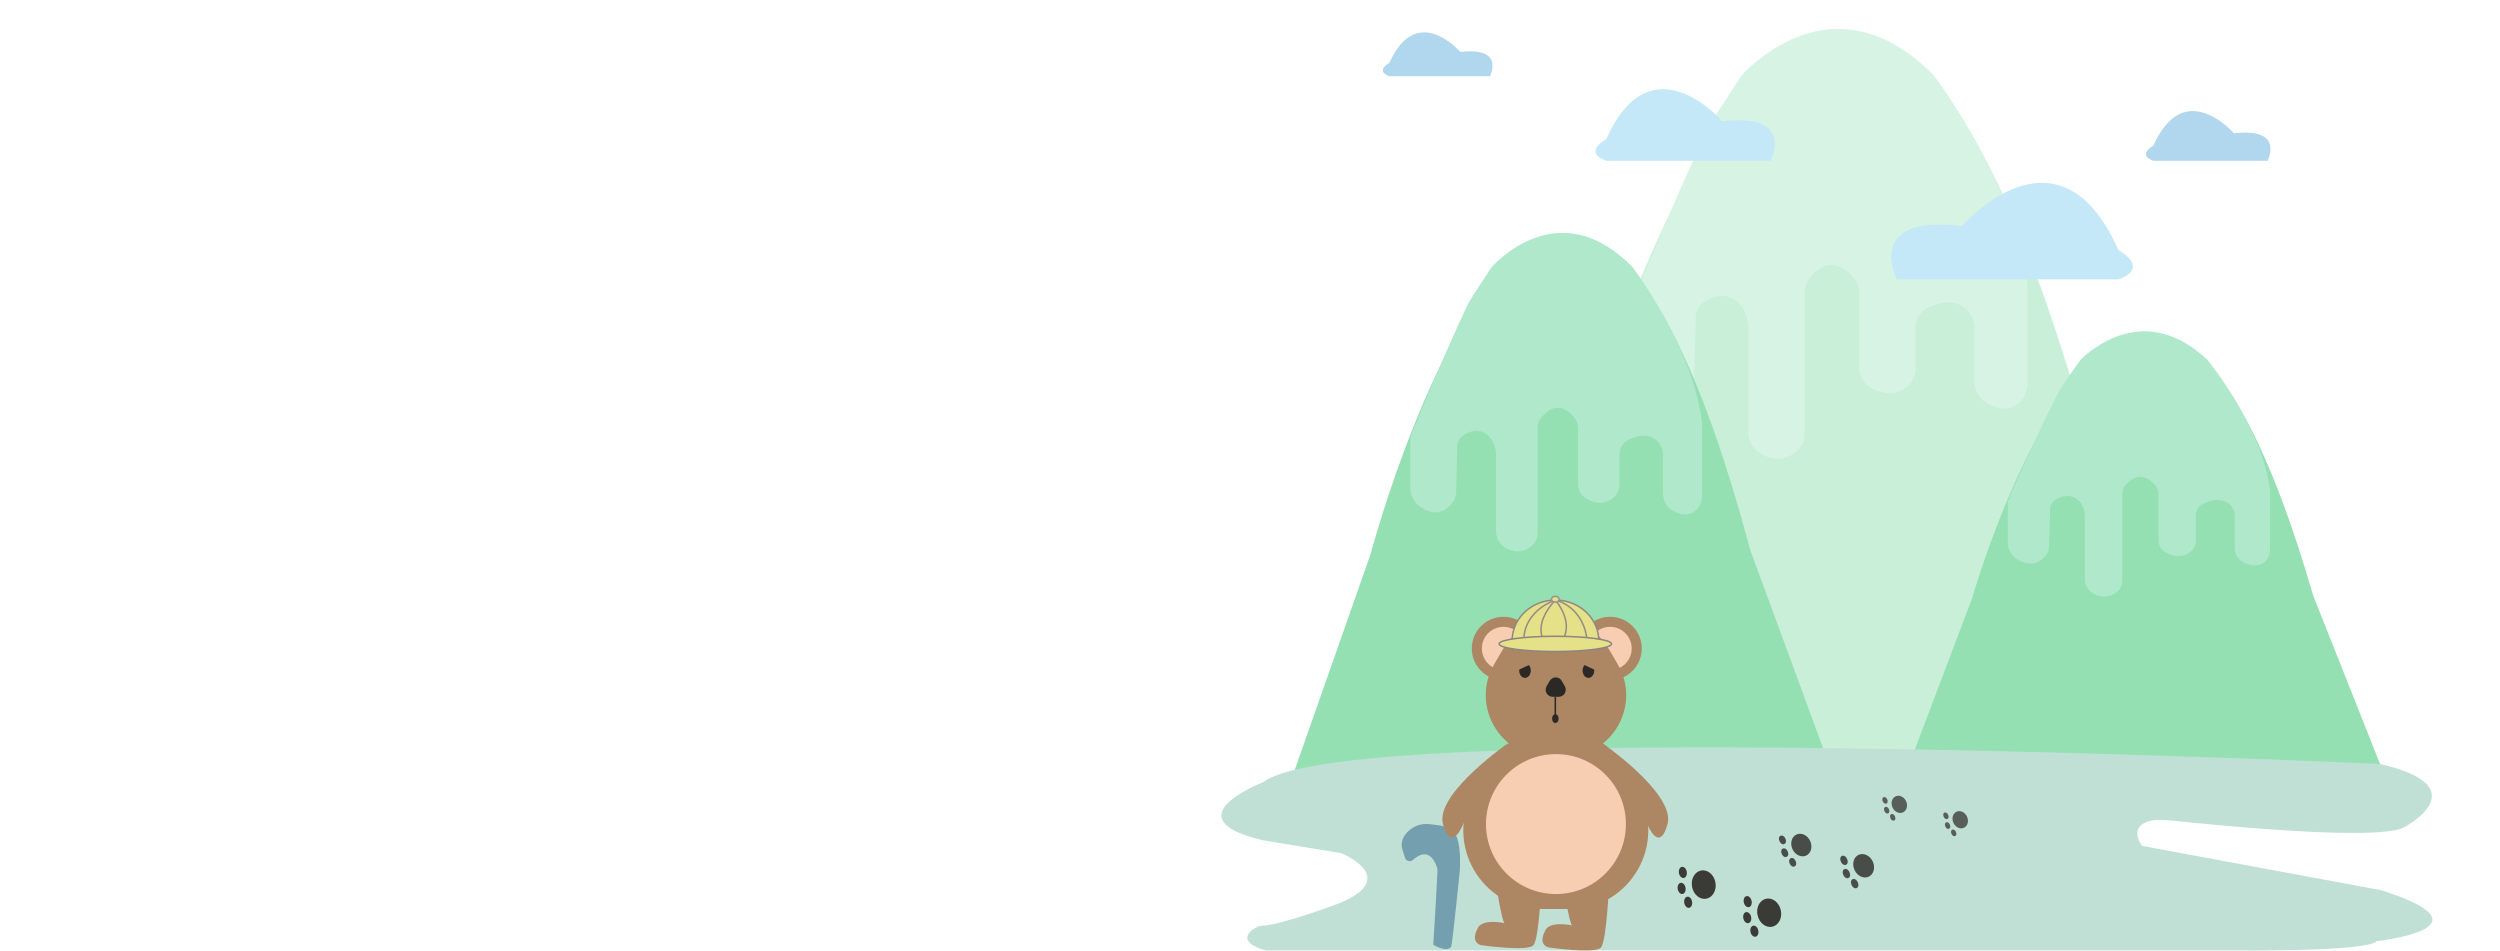 <?xml version="1.0" encoding="utf-8"?>
<!-- Generator: Adobe Illustrator 24.1.3, SVG Export Plug-In . SVG Version: 6.00 Build 0)  -->
<svg version="1.1" xmlns="http://www.w3.org/2000/svg" xmlns:xlink="http://www.w3.org/1999/xlink" x="0px" y="0px"
	 viewBox="0 0 1640 624" style="enable-background:new 0 0 1640 624;" xml:space="preserve">
<style type="text/css">
	.st0{fill:#B0D7ED;}
	.st1{opacity:0.5;}
	.st2{fill:#94E0B3;}
	.st3{fill:#AFE8CA;}
	.st4{fill:#C4E8F7;}
	.st5{fill:#C1E0D5;}
	.st6{display:none;}
	.st7{display:inline;fill:#826046;}
	.st8{display:inline;fill:#C9A183;}
	.st9{display:inline;fill:#F2A566;stroke:#000000;stroke-miterlimit:10;}
	.st10{display:inline;fill:#221C23;}
	.st11{display:inline;fill:#EAB9DB;}
	.st12{display:inline;fill:#EA8C47;}
	.st13{display:inline;fill:#B54E15;}
	.st14{fill:#749FAF;}
	.st15{fill:#AD8663;}
	.st16{fill:#F7CEB2;}
	.st17{fill:#2B2826;}
	.st18{fill:none;stroke:#2B2826;stroke-miterlimit:10;}
	.st19{fill:#E5E188;stroke:#918883;stroke-miterlimit:10;}
	.st20{fill:#E5E188;stroke:#8C8580;stroke-miterlimit:10;}
	.st21{fill:none;stroke:#938C86;stroke-miterlimit:10;}
	.st22{fill:#E5E188;stroke:#99918C;stroke-miterlimit:10;}
	.st23{opacity:0.9;}
	.st24{opacity:0.8;}
	.st25{opacity:0.7;}
</style>
<g id="山">
</g>
<g id="雲">
</g>
<g id="陰影">
</g>
<g id="山山">
	<path class="st0" d="M825.2,536.9"/>
	<g class="st1">
		<path class="st2" d="M1034.9,303.4c0,0,168.6-632.1,338.2-4.1c0.3,1,0.6,2.1,1,3.1l87.2,235.6H951.9L1034.9,303.4z"/>
		<path class="st3" d="M1268.2,49.1c-60.7-61.4-114.2-11.9-125.6,0.2c-6.6,10.2-13.5,20.6-20.2,31.1c-14.2,28.9-32.8,72.8-43.5,98.5
			c-1.8,4.8-3.7,9.4-5.8,14c-0.7,1.7-1.3,3.1-1.7,4.2c-0.7,1.7-1,3.4-1,5.3v41.8c0,6.5,3,12.7,8.2,16.6c7.9,5.9,20.3,10.6,30.7-4.7
			c1.3-1.9,2-4.1,2-6.4l1-35.5v-6c0-4.1,2.1-8,5.6-10.2c6.4-4,17.1-7.7,25.6,4.3l1.3,3c1.4,3.1,2.1,6.5,2.1,9.9v67.9
			c0,6,3.1,11.5,8.2,14.6c6,3.5,14.5,5.7,23.5-1.6c3.3-2.7,5.2-6.8,5.2-11v-93.5c0-3.3,1.1-6.5,3.2-9.1c5.2-6.5,16.3-15.7,29.3,0
			c2.2,2.7,3.4,6.2,3.4,9.7v49.1c0,5.4,2.9,10.4,7.6,13.1c6.3,3.5,15.4,6.2,23.7-0.8c3.6-3,5.6-7.5,5.6-12.2v-26.8
			c0-5.1,2.8-9.8,7.3-12.2c6.5-3.5,16.4-6.7,24.6-0.7c4.4,3.1,6.7,8.3,6.7,13.7c0,8.6,0,24.7,0,34.4c0,5.9,3,11.5,8.1,14.5
			c5.8,3.5,13.7,6.1,20.5,0.6c4.1-3.2,6.2-8.4,6.2-13.6v-64.3C1322.1,118.9,1268.2,49.1,1268.2,49.1z"/>
	</g>
	<g>
		<path class="st2" d="M899.1,363.5c0,0,124.1-468.5,249-3c0.2,0.8,0.5,1.5,0.8,2.3l64.2,174.6H838L899.1,363.5z"/>
		<path class="st3" d="M1070.8,175.1c-44.7-45.5-84-8.8-92.4,0.2c-4.9,7.6-10,15.2-14.8,23c-10.4,21.4-24.2,53.9-32.1,73
			c-1.3,3.5-2.8,7-4.3,10.4c-0.5,1.3-0.9,2.3-1.3,3.1c-0.5,1.2-0.8,2.6-0.8,3.9v31c0,4.8,2.2,9.4,6,12.3c5.8,4.4,14.9,7.8,22.6-3.5
			c0.9-1.4,1.4-3.1,1.5-4.8l0.7-26.3v-4.4c0-3.1,1.5-5.9,4.1-7.5c4.7-3,12.6-5.7,18.8,3.2l1,2.2c1,2.3,1.6,4.8,1.6,7.3v50.3
			c0,4.4,2.3,8.5,6.1,10.8c4.4,2.6,10.7,4.2,17.3-1.2c2.4-2,3.9-5,3.9-8.2v-69.3c0-2.4,0.8-4.8,2.4-6.7c3.9-4.8,12-11.7,21.6,0
			c1.7,2,2.5,4.6,2.5,7.2v36.4c0,4,2.1,7.7,5.6,9.7c4.6,2.6,11.3,4.6,17.5-0.6c2.6-2.2,4.1-5.6,4.1-9v-19.8c0-3.8,2.1-7.2,5.4-9
			c4.8-2.6,12-4.9,18.1-0.6c3.2,2.3,5,6.2,5,10.2c0,6.4,0,18.3,0,25.5c0,4.4,2.2,8.5,6,10.8c4.2,2.6,10.1,4.5,15.1,0.4
			c3-2.4,4.6-6.2,4.6-10.1v-47.6C1110.5,226.8,1070.8,175.1,1070.8,175.1z"/>
	</g>
	<g>
		<path class="st2" d="M1293.6,392.7c0,0,111.5-389.9,223.7-2.5c0.2,0.6,0.4,1.3,0.7,1.9l57.7,145.3h-336.9L1293.6,392.7z"/>
		<path class="st3" d="M1447.9,235.9c-40.2-37.8-75.5-7.3-83.1,0.1c-4.4,6.3-9,12.7-13.3,19.2c-9.4,17.8-21.7,44.9-28.8,60.7
			c-1.2,2.9-2.5,5.8-3.8,8.6c-0.5,1.1-0.9,1.9-1.1,2.6c-0.5,1-0.7,2.1-0.7,3.2v25.8c0,4,2,7.9,5.4,10.2c5.2,3.6,13.4,6.5,20.3-2.9
			c0.9-1.2,1.3-2.5,1.3-4l0.7-21.9V334c0-2.5,1.4-4.9,3.7-6.3c4.2-2.5,11.3-4.7,16.9,2.7l0.9,1.9c0.9,1.9,1.4,4,1.4,6.1v41.9
			c0,3.7,2.1,7.1,5.4,9c3.9,2.2,9.6,3.5,15.6-1c2.2-1.7,3.5-4.2,3.5-6.8v-57.7c0-2,0.7-4,2.1-5.6c3.5-4,10.8-9.7,19.4,0
			c1.5,1.7,2.3,3.8,2.3,6v30.3c0,3.3,1.9,6.4,5.1,8.1c4.1,2.2,10.2,3.8,15.7-0.5c2.4-1.9,3.7-4.6,3.7-7.5V338c0-3.1,1.8-6,4.8-7.5
			c4.3-2.2,10.8-4.1,16.3-0.5c2.9,1.9,4.4,5.1,4.4,8.5c0,5.3,0,15.2,0,21.2c0,3.7,2,7.1,5.4,9c3.8,2.1,9.1,3.7,13.6,0.4
			c2.7-2,4.1-5.2,4.1-8.4V321C1483.5,278.9,1447.9,235.9,1447.9,235.9z"/>
	</g>
	<path class="st0" d="M911.4,41.3c0,0-9.7,5.1,0,8.7h66c0,0,10.2-19.5-19.4-15.9C958,34.1,929.4,0.9,911.4,41.3z"/>
	<path class="st4" d="M1053.7,91.3c0,0-15.9,8.4,0,14.2h107.8c0,0,16.6-31.8-31.7-25.9C1129.8,79.5,1083,25.2,1053.7,91.3z"/>
	<path class="st0" d="M1412.6,95.6c0,0-11,5.8,0,9.9h74.9c0,0,11.6-22.1-22-18C1465.5,87.5,1433,49.7,1412.6,95.6z"/>
	<path class="st4" d="M1389.7,164.1c0,0,21.4,11.3,0,19.2h-145.3c0,0-22.4-42.9,42.7-35C1287.1,148.3,1350.2,75,1389.7,164.1z"/>
	<path class="st5" d="M828.9,513c0,0-62.3,23.9,0,38.3l51,8.4c0,0,38.5,15.5,0,32.3c0,0-39.2,15.1-52.6,15.3c-2.4,0-7.3,3.4-8.5,5.6
		c-1.5,3-0.7,7.1,11.5,10.6h634.8c0,0,88.5,1,94-6.1c0,0,80.2-8.7,3.1-33.4l-157-29.1c0,0-12.4-16,12.4-17.4c0,0,140.5,16,159.7,5.1
		c0,0,49.6-26.2-15.8-41.4C1561.5,501.1,883.8,470.1,828.9,513z"/>
</g>
<g id="圖層_5" class="st6">
	<path class="st7" d="M974.5,609.5c0,0-61.5,11.4-51.3-60c0,0,3.3-15.3,18.1-26.1c0,0,17.4-12.3,2.8-24.3c0,0-7.9-3.5-11.1-0.5
		c0,0,7.2-46.3,55.2-22.4c0,0,17.1,10.6,6.5,31.7l-9.7,29.8L974.5,609.5z"/>
	<path class="st7" d="M1053.5,522.1c0.2-0.3,0.5-0.7,0.8-1c0.3-0.3,0.6-0.7,1-1.4c0.4-0.7,0.8-1.4,1.2-2.1c0.1-0.1,0.1-0.3,0.2-0.4
		c1.4-4.4,1.7-12.5-3.9-26.5c-10.3-26.2-15.1-23.6-15.1-23.6s-11.6-9.5-34.4-0.2c0,0-12,9.2-14.2,19.3c0,0-13.3,27.4-3.9,34.6
		l3.5,2.7c3.9,3,8.5,5.2,13.4,6.3l15.5,3.5c0,0,20.9,3.8,35.6-11C1053.3,522.3,1053.4,522.2,1053.5,522.1z"/>
	<path class="st7" d="M996.3,475.7c0,0-7.9-5-2.6-16.4c0,0,9-0.4,12.4,7.4L996.3,475.7z"/>
	<path class="st8" d="M998.4,472.7c0,0-3.7-4.2-1.5-7.5c0,0,2.1-2.3,6.4,3.7C1003.3,468.9,999.1,473.7,998.4,472.7z"/>
	<path class="st7" d="M1036.9,466.7c0,0,2.5-7.3,12.2-7.1c0,0,4.8,8.5-2.6,16.3C1046.5,476,1039.7,467.1,1036.9,466.7z"/>
	<path class="st8" d="M1040.4,467.8c0,0,2.9-4,5.2-2.5c0,0,3.1,0.9-0.8,7.1L1040.4,467.8z"/>
	<path class="st8" d="M1006,466.4c0,0,14.2,8.8,15.5,27.2l2.3,0c0,0,1.5-20.9,13.5-26.9C1037.3,466.6,1026.5,456.9,1006,466.4z"/>
	<path class="st9" d="M1006,493.5"/>
	<ellipse class="st10" cx="1006" cy="496.3" rx="2" ry="2.8"/>
	<ellipse class="st10" cx="1036.2" cy="496.3" rx="2" ry="2.8"/>
	<path class="st10" d="M1019.5,493.9c0,0-2.4-0.1-2,3.1c0,0,2.4,3.6,4.2,3.3l1.4,0c0,0,2.7-1,3.4-2.8c0,0,1.9-1.6,0-3.1
		C1026.4,494.4,1026.2,492.9,1019.5,493.9z"/>
	<path class="st10" d="M1021.7,500.3c0,0-0.5,1.5,0,3c0,0-3.1-0.3-2.9-0.7s-0.9,0.8,0,1.1c0,0,2,1.5,4.7,0.7c0,0,2.3-0.1,2.7-1.5
		c0,0-0.1-0.9-1.4,0l-1.8,0.4c0,0,0.3-2,0.1-3L1021.7,500.3z"/>
	<ellipse class="st11" cx="1003.8" cy="502.9" rx="4.2" ry="2.4"/>
	<ellipse class="st11" cx="1038.3" cy="503.4" rx="4.2" ry="2.4"/>
	<path class="st8" d="M1002.5,528.8c0,0,29.4,9.6,40.3-0.7c0,0,11.8,14.7,2.6,24.7c0,0-9.2,11.9-34.8,2.9
		C1010.6,555.8,989.4,551.7,1002.5,528.8z"/>
	<path class="st8" d="M1055.8,566.3c-0.7-1.9-0.8-4-1.5-5.9c-0.2-0.7-0.3-1.4-0.1-2.1c-0.1-0.8,0.1-1.6,0.5-2.3
		c0-0.1,0.1-0.2,0.1-0.3c0.3-0.5,0.8-1,1.3-1.4c-0.7-3.2-1.3-5.1-1.3-5.1l-11.9,7.6c-26.5,6.1-8.4-13.4-8.4-13.4
		c-9.8,7.3-28.4,2.5-28.4,2.5c6.1,10.5-8.5,12.3-8.5,12.3c-8,3.3-22.6-6.9-22.6-6.9l0.1,16.8c42.9-1.8,35,53.7,35,53.7
		c2.8-0.1,4.9,0.4,6.5,1.1c1.9-0.8,3.8-1.6,5.9-2.1c2.9-0.7,5.6-0.5,8.5-0.8c5.8-0.6,11-4.2,15.7-7.3c0.6-0.4,1.2-0.6,1.8-0.7
		c9.7-12.7,10.9-29.7,9.9-42.8C1057.2,568.5,1056.3,567.5,1055.8,566.3z"/>
	<path class="st12" d="M1025.8,539.5c0,0-6.6-1.2-14.1,6.2c0,0-6.5,7.1,2.8,8.4c0,0,17.3,3.4,27.4,0.6c0,0,6.2-2.4,1.1-8.7
		c0,0-5.8-7.3-14.8-6.4l-0.1-4.1c0,0-0.6-2.9-2.8,0L1025.8,539.5z"/>
	<path class="st13" d="M1012.3,553.6c0,0-2.4,19.7,12.3,24.6c0,0,18.5,4.9,17.4-23.4"/>
	<path class="st7" d="M992.5,524.6c0,0-66,77.3,2,98.1c0,0,27.8,1.9,37.9-0.3c0,0,2.7-9-8.4-10.1c0,0,8.8-35.6-27.1-38.5
		c0,0-2.5-11.6-0.1-12c0,0,9.1,5.2,16.9,4.7c0,0,7.2-1.8,7.7-3.1c0,0,5-5.2-7.6-8.1c0,0-23-4.9-9-26.8
		C1004.9,528.4,992.7,526,992.5,524.6z"/>
	<path class="st7" d="M1051.6,523.4c0,0,14.3,12.8,7.8,28.7c0,0-6,13.2-16.3,14.2c0,0-16,3.7-5.4-10.2c0,0,14.6-4.5,8.8-16.9
		l-4.7-10.6L1051.6,523.4z"/>
	<path class="st7" d="M1071.8,615.7c0,0-24.2,4.9-31.8,0.7c0,0,22.7-7.1,15.9-49.6c0,0,23.3,17.8,4.7,39.7c0,0,9.1-0.7,10.9,8
		c0.1,0.6,0.2,1.3,0.3,2"/>
	<path class="st13" d="M1083.5,614.2c0,0,8.3,4.1,12.7-1.4c0,0,5-7.2-7.7-11.1"/>
	<path class="st12" d="M1080.2,606.6c0,0-1.5,2.6,0.6,7c0,0,2.1,3.9,4.1,0.1c0,0,4.1-6.9,4.4-11.6c0,0-0.1-3-3.6-1.8
		c0,0-4.1,1.3-5,5.3l-1.8-0.6c0,0-1.4-0.2-0.4,1.2L1080.2,606.6z"/>
	<path class="st13" d="M1104,597c0,0-6.3,10.2,0.3,16.5c0,0,8.6,7.3,15.2-8.5"/>
	<path class="st12" d="M1114.1,593.7c0,0-3.2-2.3-9.1-0.1c0,0-5.3,2.2-0.7,5.3c0,0,8.4,6.2,14.4,7.2c0,0,3.9,0.2,2.8-4.5
		c0,0-1.2-5.4-6.2-7.2l1-2.2c0,0,0.4-1.7-1.5-0.7L1114.1,593.7z"/>
	<path class="st13" d="M1140.8,602.6c0,0,2.3,14.7,13.6,15.4c0,0,14-0.1,7.5-20.4"/>
	<path class="st12" d="M1147.7,591.3c0,0-4.9,0.5-8.6,7.3c0,0-3.2,6.4,3.6,5.5c0,0,12.9-0.9,19.4-5c0,0,3.9-2.9-1-6.5
		c0,0-5.5-4.1-11.7-1.7l-0.9-2.9c0,0-1-2-2,0.6L1147.7,591.3z"/>
	<path class="st13" d="M1180.9,600.1c0,0-12.1-0.2-14.1,9.3c0,0-1.7,11.9,15.4,9.3"/>
	<path class="st12" d="M1189.1,607.6c0,0,0.3-4.2-4.8-8.4c0,0-4.7-3.6-4.9,2.3c0,0-0.9,11.1,1.5,17.2c0,0,1.9,3.7,5.4,0.1
		c0,0,4-4.1,2.9-9.6l2.5-0.3c0,0,1.7-0.6-0.2-1.8L1189.1,607.6z"/>
</g>
<g id="圖層_8">
</g>
<g id="圖層_6">
</g>
<g id="圖層_7">
	<g>
		<path class="st14" d="M926.9,564.1c4.3-3.9,11.6-7.6,15.9,5.3c0.2,0.6,0.3,1.2,0.2,1.8c-1.3,26-2.8,48.6-2.8,48.6
			s8.6,5.3,11.8,1.3c1.2-5.8,5.5-48.6,5.5-48.6s2.8-28-8.3-30.2c-4.7-0.9-8.7-1.4-11.7-1.7c-5.1-0.5-10.1,1.2-13.8,4.8
			c-3,2.9-5.3,7-3.7,12l1.7,5.3C922.3,564.9,925.1,565.7,926.9,564.1z"/>
		<path class="st15" d="M1025.5,580.3c0,0,3.9,25.5,5.8,26.8c0,0-15.4-3.5-17.9,3.9c0,0-4.7,8.3,2.3,10.5c0,0,30.6,4.4,34.5,0.1
			c3.9-4.3,5.4-43.2,5.4-43.2L1025.5,580.3z"/>
		<path class="st15" d="M981.2,578.8c0,0,3.9,25.5,5.8,26.8c0,0-15.4-3.5-17.9,3.9c0,0-4.7,8.3,2.3,10.5c0,0,30.6,4.4,34.5,0.1
			c3.9-4.3,5.4-43.2,5.4-43.2L981.2,578.8z"/>
		<path class="st15" d="M1020.7,596.3h-9.3c-39.6,0-64.3-42.8-44.5-77.1l4.6-8l4.6-8c19.8-34.3,69.3-34.3,89,0l4.6,8l4.6,8
			c19.8,34.3-4.9,77.1-44.5,77.1H1020.7z"/>
		<circle class="st15" cx="986.3" cy="425.4" r="20.8"/>
		<circle class="st15" cx="1056.2" cy="425.4" r="20.8"/>
		<circle class="st16" cx="986.3" cy="425.4" r="14.2"/>
		<circle class="st16" cx="1056.2" cy="425.4" r="14.2"/>
		<path class="st15" d="M1020.7,496.5h-5.6c-31.1,0-50.5-33.7-35-60.6l2.8-4.8l2.8-4.8c15.6-26.9,54.4-26.9,70,0l2.8,4.8l2.8,4.8
			c15.6,26.9-3.9,60.6-35,60.6H1020.7z"/>
		<path class="st17" d="M996.7,439.2c0,0.2-0.1,0.4-0.1,0.7c0,2.7,1.7,4.8,3.8,4.8c2.1,0,3.8-2.2,3.8-4.8c0-1.5-0.5-2.8-1.3-3.6
			L996.7,439.2z"/>
		<path class="st17" d="M1045.7,439.2c0,0.2,0.1,0.4,0.1,0.7c0,2.7-1.7,4.8-3.8,4.8s-3.8-2.2-3.8-4.8c0-1.5,0.5-2.8,1.3-3.6
			L1045.7,439.2z"/>
		<path class="st17" d="M1016.6,446.7l-2,3.4c-1.8,3.1,0.4,7,4,7h3.9c3.6,0,5.8-3.9,4-7l-2-3.4
			C1022.9,443.6,1018.4,443.6,1016.6,446.7z"/>
		<line class="st18" x1="1020.3" y1="457.1" x2="1020.3" y2="469.1"/>
		<ellipse class="st17" cx="1020.3" cy="471.4" rx="2.1" ry="2.9"/>
		<circle class="st16" cx="1020.7" cy="540.6" r="45.9"/>
		<path class="st15" d="M989.5,487.4c0,0-45.9,31.7-43.2,51.7c0.1,0.5,0.2,1,0.3,1.5c5.4,19.9,13.3,0,13.3,0L989.5,487.4z"/>
		<path class="st15" d="M1051,487.4c0,0,45.9,31.7,43.2,51.7c-0.1,0.5-0.2,1-0.3,1.5c-5.4,19.9-13.3,0-13.3,0L1051,487.4z"/>
		<g>
			<path class="st19" d="M1022,393.7c-0.1,0.1-0.2,0.1-0.3,0.2c-0.4,0.2-0.9,0.3-1.4,0.3c-0.5,0-1-0.1-1.4-0.3
				c-0.1,0-0.2-0.1-0.3-0.2c-14.9,0.9-26.6,12.4-26.6,26.5c0,0.3,0,0.5,0,0.8h56.8c0-0.3,0-0.5,0-0.8
				C1048.7,406.1,1036.9,394.5,1022,393.7z"/>
			<ellipse class="st20" cx="1020.3" cy="422.4" rx="36.9" ry="5"/>
			<path class="st21" d="M1019.6,394.4c-5.4,6-10.5,14.7-8.1,23"/>
			<path class="st21" d="M999.7,418.3c0.6-11.3,8.9-19.9,19-24"/>
			<path class="st21" d="M1022.1,394.2c10.6,3.6,17.3,13.2,18.8,24.1"/>
			<path class="st21" d="M1026.3,417.4c3.2-7.9-0.4-16.7-5.4-23"/>
			<ellipse class="st22" cx="1020.3" cy="393.1" rx="2.5" ry="1.9"/>
		</g>
	</g>
</g>
<g id="圖層_9">
	<g class="st23">
		
			<ellipse transform="matrix(0.985 -0.172 0.172 0.985 -83.182 201.059)" class="st17" cx="1117.8" cy="580.2" rx="7.8" ry="9.4"/>
		
			<ellipse transform="matrix(0.985 -0.172 0.172 0.985 -85.338 199.475)" class="st17" cx="1107.6" cy="591.8" rx="2.6" ry="3.7"/>
		
			<ellipse transform="matrix(0.985 -0.172 0.172 0.985 -83.833 198.607)" class="st17" cx="1103.3" cy="582.7" rx="2.6" ry="3.7"/>
		
			<ellipse transform="matrix(0.985 -0.172 0.172 0.985 -82.016 198.593)" class="st17" cx="1104.1" cy="572.2" rx="2.6" ry="3.7"/>
	</g>
	<g class="st23">
		
			<ellipse transform="matrix(0.975 -0.221 0.221 0.975 -103.651 271.38)" class="st17" cx="1160.9" cy="598.9" rx="7.8" ry="9.4"/>
		
			<ellipse transform="matrix(0.975 -0.221 0.221 0.975 -106.571 269.555)" class="st17" cx="1151.2" cy="611" rx="2.6" ry="3.7"/>
		
			<ellipse transform="matrix(0.975 -0.221 0.221 0.975 -104.722 268.296)" class="st17" cx="1146.5" cy="602.1" rx="2.6" ry="3.7"/>
		
			<ellipse transform="matrix(0.975 -0.221 0.221 0.975 -102.392 268.104)" class="st17" cx="1146.8" cy="591.6" rx="2.6" ry="3.7"/>
	</g>
	<g class="st24">
		
			<ellipse transform="matrix(0.909 -0.416 0.416 0.909 -123.579 541.976)" class="st17" cx="1182.1" cy="554.6" rx="6.4" ry="7.6"/>
		
			<ellipse transform="matrix(0.909 -0.416 0.416 0.909 -128.767 540.655)" class="st17" cx="1176.4" cy="565.9" rx="2.1" ry="3"/>
		
			<ellipse transform="matrix(0.909 -0.416 0.416 0.909 -126.625 537.916)" class="st17" cx="1171.2" cy="559.6" rx="2.1" ry="3"/>
		
			<ellipse transform="matrix(0.909 -0.416 0.416 0.909 -123.264 536.528)" class="st17" cx="1169.7" cy="551.2" rx="2.1" ry="3"/>
	</g>
	<g class="st24">
		
			<ellipse transform="matrix(0.909 -0.416 0.416 0.909 -125.523 560.225)" class="st17" cx="1223" cy="568.2" rx="6.6" ry="7.9"/>
		
			<ellipse transform="matrix(0.909 -0.416 0.416 0.909 -130.916 558.851)" class="st17" cx="1217.1" cy="579.9" rx="2.2" ry="3.2"/>
		
			<ellipse transform="matrix(0.909 -0.416 0.416 0.909 -128.689 556.004)" class="st17" cx="1211.7" cy="573.3" rx="2.2" ry="3.2"/>
		
			<ellipse transform="matrix(0.909 -0.416 0.416 0.909 -125.195 554.561)" class="st17" cx="1210.1" cy="564.6" rx="2.2" ry="3.2"/>
	</g>
	<g class="st25">
		
			<ellipse transform="matrix(0.909 -0.416 0.416 0.909 -106.633 566.306)" class="st17" cx="1246.4" cy="527.9" rx="4.9" ry="5.8"/>
		
			<ellipse transform="matrix(0.909 -0.416 0.416 0.909 -110.584 565.299)" class="st17" cx="1242.1" cy="536.4" rx="1.6" ry="2.3"/>
		
			<ellipse transform="matrix(0.909 -0.416 0.416 0.909 -108.953 563.213)" class="st17" cx="1238.1" cy="531.7" rx="1.6" ry="2.3"/>
		
			<ellipse transform="matrix(0.909 -0.416 0.416 0.909 -106.393 562.155)" class="st17" cx="1237" cy="525.3" rx="1.6" ry="2.3"/>
	</g>
	<g class="st25">
		
			<ellipse transform="matrix(0.909 -0.416 0.416 0.909 -107.236 583.856)" class="st17" cx="1286.4" cy="538" rx="4.9" ry="5.8"/>
		
			<ellipse transform="matrix(0.909 -0.416 0.416 0.909 -111.188 582.85)" class="st17" cx="1282.1" cy="546.6" rx="1.6" ry="2.3"/>
		
			<ellipse transform="matrix(0.909 -0.416 0.416 0.909 -109.556 580.763)" class="st17" cx="1278.1" cy="541.8" rx="1.6" ry="2.3"/>
		
			<ellipse transform="matrix(0.909 -0.416 0.416 0.909 -106.996 579.706)" class="st17" cx="1277" cy="535.4" rx="1.6" ry="2.3"/>
	</g>
</g>
</svg>
